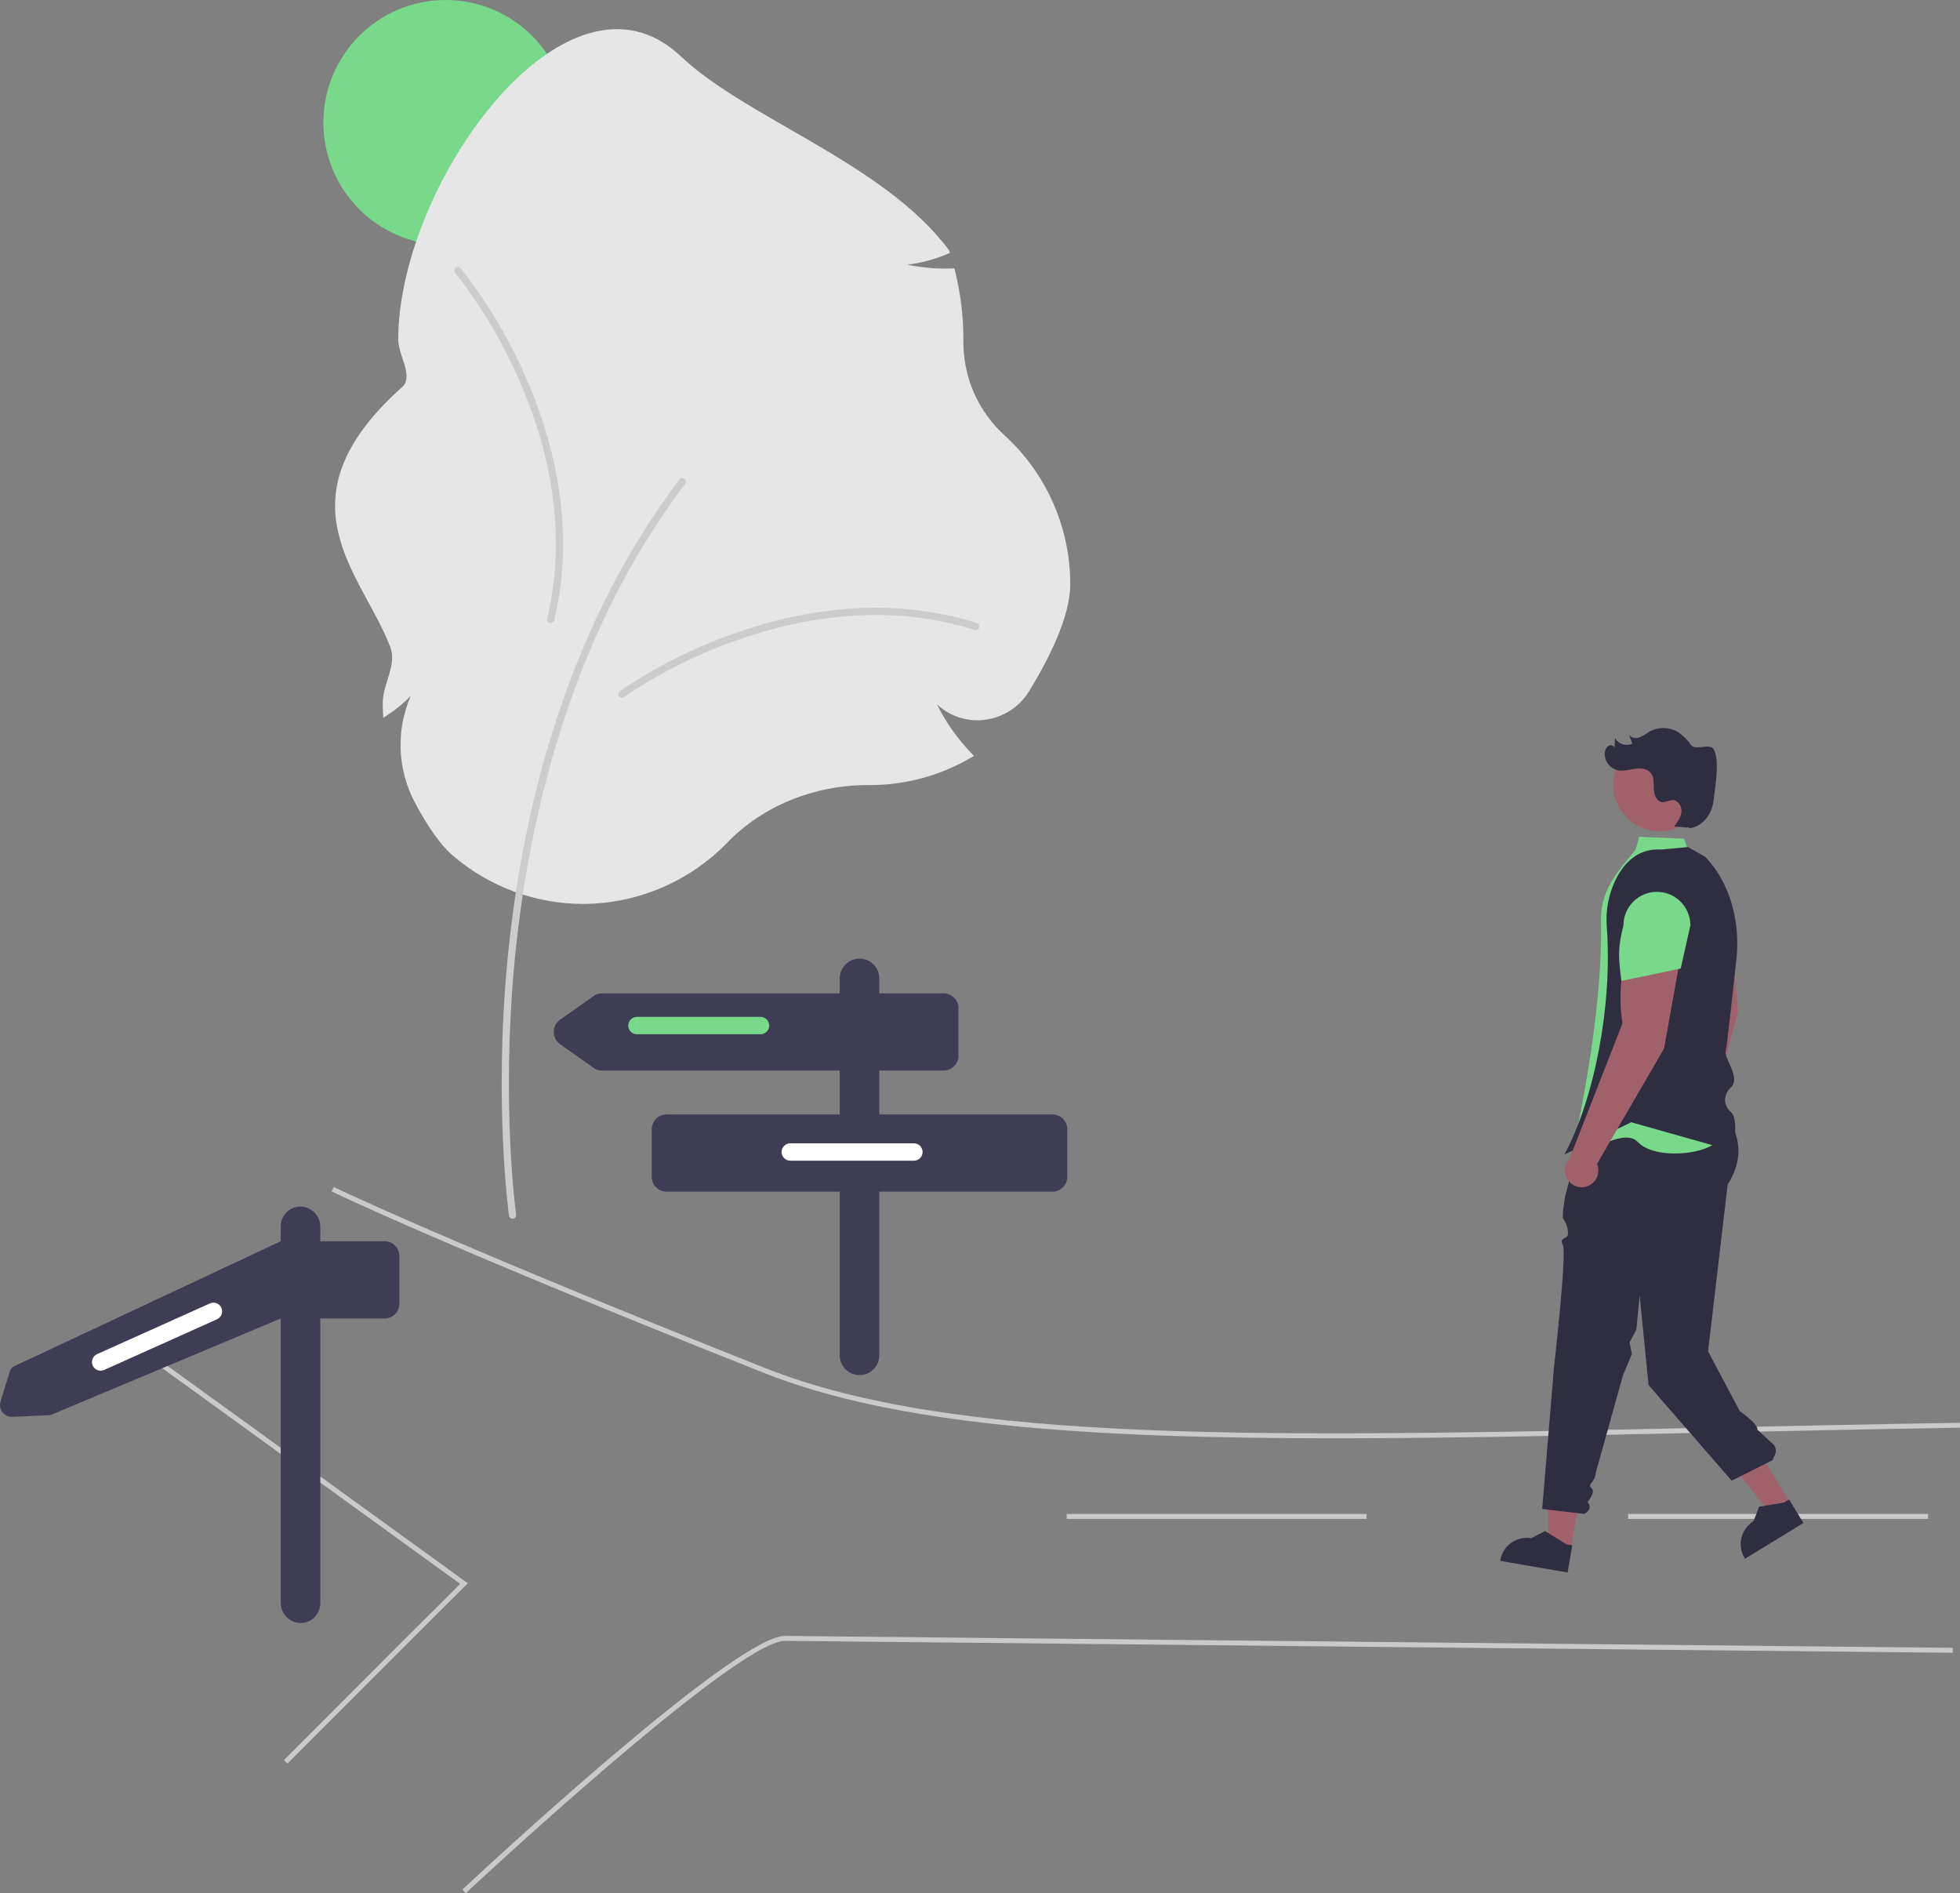 <svg width="525" height="507" viewBox="0 0 525 507" fill="none" xmlns="http://www.w3.org/2000/svg">
<rect x="0" y="0" width="525" height="507" fill="#808080" stroke="none"/>
<g clip-path="url(#clip0_7_332)">
<path d="M119.375 65.635C137.463 65.635 152.126 50.942 152.126 32.818C152.126 14.693 137.463 0 119.375 0C101.288 0 86.625 14.693 86.625 32.818C86.625 50.942 101.288 65.635 119.375 65.635Z" fill="#78D98A"/>
<path d="M156.229 242.069C143.431 242.069 131.053 237.489 121.326 229.154C118.082 226.371 114.624 221.533 111.051 214.774C108.77 210.421 107.493 205.61 107.313 200.697C107.133 195.783 108.054 190.892 110.01 186.383C108.125 188.304 106.04 190.018 103.791 191.494L102.654 192.252L102.588 190.886C102.545 189.998 102.523 189.112 102.523 188.254C102.523 183.198 106.34 178.068 104.58 173.394C97.162 153.697 73.633 134.122 107.733 103.638C110.887 100.818 106.673 95.18 106.673 90.913C106.673 49.1 152.012 -13.623 182.363 15.083C200.08 31.839 236.991 43.742 254.224 67.049L254.453 67.739L253.78 68.012C250.337 69.462 246.71 70.428 243.003 70.884C246.955 71.692 250.989 72.03 255.02 71.893L255.645 71.871L255.797 72.48C257.297 78.509 258.055 84.7 258.054 90.913L258.051 91.585C258.037 96.305 259.016 100.974 260.924 105.29C262.832 109.605 265.626 113.469 269.124 116.629C274.649 121.677 279.064 127.824 282.088 134.676C285.111 141.529 286.677 148.938 286.685 156.43C286.685 165.294 280.672 176.93 275.629 185.131C274.35 187.219 272.617 188.991 270.557 190.313C268.498 191.634 266.167 192.472 263.739 192.762C261.439 193.052 259.104 192.833 256.898 192.119C254.692 191.405 252.67 190.214 250.974 188.63C253.362 193.44 256.473 197.853 260.199 201.716L260.887 202.426L260.032 202.925C251.821 207.723 242.485 210.25 232.98 210.246L232.423 210.244C217.992 210.244 204.294 215.847 194.842 225.615C189.823 230.796 183.822 234.92 177.192 237.745C170.561 240.571 163.434 242.041 156.229 242.069V242.069Z" fill="#E6E6E6"/>
<path d="M137.291 326.369C137.058 326.369 136.834 326.285 136.658 326.132C136.483 325.979 136.368 325.768 136.336 325.538C136.295 325.249 132.275 296.202 135.885 257.598C139.219 221.946 149.924 170.595 181.994 128.421C182.071 128.32 182.167 128.235 182.276 128.171C182.386 128.107 182.507 128.066 182.633 128.049C182.758 128.032 182.886 128.04 183.009 128.072C183.131 128.105 183.246 128.161 183.347 128.238C183.448 128.315 183.533 128.411 183.597 128.521C183.661 128.631 183.702 128.752 183.719 128.878C183.736 129.004 183.728 129.132 183.696 129.255C183.663 129.378 183.607 129.493 183.53 129.595C151.738 171.404 141.118 222.379 137.808 257.779C134.22 296.158 138.207 324.978 138.248 325.265C138.267 325.402 138.257 325.542 138.218 325.675C138.179 325.808 138.111 325.931 138.021 326.036C137.93 326.14 137.818 326.224 137.692 326.282C137.566 326.339 137.429 326.369 137.291 326.369H137.291Z" fill="#CCCCCC"/>
<path d="M166.573 186.842C166.369 186.843 166.17 186.778 166.005 186.658C165.84 186.538 165.717 186.368 165.654 186.174C165.59 185.98 165.59 185.77 165.653 185.576C165.716 185.381 165.839 185.212 166.004 185.092C175.142 178.894 185.014 173.858 195.392 170.101C211.605 164.153 236.26 158.761 261.642 166.856C261.763 166.894 261.875 166.956 261.972 167.038C262.069 167.12 262.149 167.22 262.207 167.333C262.266 167.446 262.301 167.569 262.312 167.696C262.323 167.823 262.308 167.95 262.27 168.071C262.231 168.192 262.169 168.305 262.088 168.402C262.006 168.499 261.906 168.579 261.793 168.637C261.681 168.696 261.558 168.731 261.431 168.742C261.305 168.753 261.178 168.738 261.057 168.7C236.195 160.771 211.986 166.075 196.056 171.919C185.845 175.612 176.131 180.562 167.14 186.657C166.975 186.778 166.776 186.843 166.573 186.842V186.842Z" fill="#CCCCCC"/>
<path d="M121.706 72.536C121.691 72.332 121.741 72.129 121.848 71.956C121.956 71.782 122.116 71.647 122.305 71.57C122.494 71.493 122.702 71.477 122.9 71.526C123.098 71.575 123.276 71.686 123.407 71.842C130.235 80.529 135.958 90.032 140.445 100.134C147.533 115.91 154.676 140.163 148.446 166.114C148.417 166.238 148.363 166.355 148.288 166.457C148.214 166.56 148.12 166.647 148.012 166.714C147.903 166.78 147.783 166.825 147.658 166.845C147.533 166.864 147.405 166.859 147.281 166.83C147.158 166.8 147.042 166.746 146.939 166.671C146.836 166.596 146.749 166.502 146.683 166.394C146.617 166.285 146.573 166.165 146.553 166.039C146.533 165.914 146.538 165.785 146.568 165.662C152.669 140.242 145.648 116.429 138.683 100.928C134.272 90.989 128.645 81.638 121.93 73.09C121.799 72.934 121.72 72.74 121.706 72.536Z" fill="#CCCCCC"/>
<path d="M357.339 385.175C290.909 385.175 239.919 381.672 204.528 367.623C118.326 333.406 89.102 319.196 88.817 319.057L89.398 317.864C89.683 318.003 118.878 332.197 205.015 366.388C256.108 386.67 340.172 384.861 456.523 382.357C478.357 381.887 500.935 381.401 524.979 381.014L525 382.342C500.96 382.729 478.384 383.215 456.552 383.685C420.357 384.463 387.278 385.175 357.339 385.175Z" fill="#CACACA"/>
<path d="M76.988 472.289L76.051 471.35C108.237 439.098 120.64 426.768 123.268 424.159L28.429 355.513L29.205 354.436L125.312 424.001L124.755 424.552C124.649 424.657 113.663 435.539 76.988 472.289Z" fill="#CACACA"/>
<path d="M124.742 507L123.838 506.029C126.807 503.252 196.643 438.089 210.251 438.089H210.294L523.074 441.281L523.061 442.608L210.281 439.417H210.242C197.166 439.417 125.465 506.323 124.742 507Z" fill="#CACACA"/>
<path d="M516.442 405.43H436.108V406.758H516.442V405.43Z" fill="#CACACA"/>
<path d="M366.047 405.43H285.713V406.758H366.047V405.43Z" fill="#CACACA"/>
<path d="M281.905 298.439H235.528V286.698H252.754C253.808 286.698 254.819 286.279 255.564 285.532C256.31 284.785 256.729 283.772 256.729 282.715V269.996C256.729 268.94 256.31 267.927 255.564 267.18C254.819 266.433 253.808 266.013 252.754 266.013H235.528V262.03C235.528 260.621 234.969 259.27 233.975 258.274C232.981 257.278 231.633 256.718 230.227 256.718C228.822 256.718 227.473 257.278 226.479 258.274C225.485 259.27 224.927 260.621 224.927 262.03V266.013H161.264C160.441 266.013 159.638 266.269 158.966 266.745L150.004 273.105C149.486 273.473 149.063 273.96 148.771 274.526C148.479 275.091 148.326 275.719 148.326 276.356C148.326 276.992 148.479 277.62 148.771 278.186C149.063 278.751 149.486 279.238 150.004 279.606L158.966 285.966C159.638 286.443 160.441 286.698 161.264 286.698H224.927V298.439H178.55C177.495 298.439 176.484 298.859 175.739 299.606C174.993 300.353 174.574 301.366 174.574 302.422V315.141C174.574 316.197 174.993 317.211 175.739 317.958C176.484 318.705 177.495 319.124 178.55 319.124H224.927V362.941C224.927 364.35 225.485 365.701 226.479 366.697C227.473 367.693 228.822 368.252 230.227 368.252C231.633 368.252 232.981 367.693 233.975 366.697C234.969 365.701 235.528 364.35 235.528 362.941V319.124H281.905C282.959 319.124 283.97 318.705 284.716 317.958C285.461 317.211 285.88 316.197 285.88 315.141V302.422C285.88 301.899 285.777 301.381 285.578 300.898C285.378 300.415 285.085 299.975 284.716 299.606C284.347 299.236 283.909 298.942 283.426 298.742C282.944 298.542 282.427 298.439 281.905 298.439Z" fill="#3F3D56"/>
<path d="M203.726 276.967H170.599C169.984 276.967 169.394 276.722 168.96 276.287C168.525 275.851 168.28 275.26 168.28 274.643C168.28 274.027 168.525 273.436 168.96 273C169.394 272.565 169.984 272.32 170.599 272.32H203.726C204.341 272.32 204.931 272.565 205.366 273C205.801 273.436 206.045 274.027 206.045 274.643C206.045 275.26 205.801 275.851 205.366 276.287C204.931 276.722 204.341 276.967 203.726 276.967V276.967Z" fill="#78D98A"/>
<path d="M244.803 310.826H211.676C211.061 310.826 210.472 310.581 210.037 310.145C209.602 309.709 209.358 309.118 209.358 308.502C209.358 307.886 209.602 307.295 210.037 306.859C210.472 306.423 211.061 306.178 211.676 306.178H244.803C245.418 306.178 246.008 306.423 246.443 306.859C246.878 307.295 247.122 307.886 247.122 308.502C247.122 309.118 246.878 309.709 246.443 310.145C246.008 310.581 245.418 310.826 244.803 310.826V310.826Z" fill="white"/>
<path d="M85.795 364.828V353.088H103.021C104.075 353.088 105.086 352.668 105.832 351.921C106.577 351.174 106.996 350.161 106.996 349.104V336.385C106.996 335.329 106.577 334.316 105.832 333.569C105.086 332.822 104.075 332.402 103.021 332.402H85.795V328.601C85.813 327.23 85.313 325.903 84.395 324.887C83.477 323.87 82.21 323.239 80.847 323.119C80.123 323.071 79.397 323.172 78.713 323.416C78.03 323.661 77.404 324.043 76.874 324.54C76.344 325.037 75.921 325.638 75.632 326.305C75.344 326.972 75.194 327.691 75.194 328.419V332.402L3.9 365.828C3.608 365.965 3.348 366.159 3.134 366.4C2.921 366.641 2.759 366.924 2.658 367.23C2.097 368.944 0.917 372.602 0.115 375.487C-0.014 375.955 -0.031 376.447 0.064 376.924C0.16 377.4 0.366 377.847 0.666 378.228C0.966 378.61 1.351 378.916 1.79 379.121C2.23 379.326 2.711 379.425 3.195 379.409C7.79 379.268 10.813 379.053 12.911 378.995C13.316 378.983 13.714 378.892 14.084 378.726L75.194 353.088V385.513V429.148C75.177 430.519 75.677 431.846 76.594 432.862C77.512 433.879 78.779 434.51 80.142 434.63C80.866 434.678 81.592 434.577 82.276 434.333C82.96 434.088 83.586 433.706 84.116 433.209C84.646 432.712 85.068 432.111 85.357 431.444C85.646 430.777 85.795 430.058 85.795 429.33V364.828H85.795Z" fill="#3F3D56"/>
<path d="M58.13 353.293L27.902 366.872C27.341 367.124 26.703 367.142 26.128 366.923C25.553 366.703 25.089 366.264 24.837 365.702C24.586 365.139 24.568 364.5 24.787 363.924C25.006 363.348 25.444 362.883 26.005 362.631L56.233 349.052C56.794 348.8 57.433 348.782 58.007 349.001C58.582 349.221 59.046 349.66 59.298 350.222C59.549 350.784 59.568 351.424 59.349 352C59.13 352.576 58.692 353.041 58.13 353.293V353.293Z" fill="white"/>
<path d="M463.235 245.125L449.421 246.529C448.794 253.642 450.031 260.795 453.01 267.281L448.865 305.967L448.926 305.966C448.518 306.673 448.31 307.477 448.324 308.294C448.338 309.11 448.574 309.908 449.006 310.6C449.438 311.292 450.051 311.853 450.778 312.222C451.505 312.592 452.318 312.755 453.131 312.696C453.944 312.637 454.725 312.357 455.391 311.886C456.056 311.415 456.581 310.771 456.909 310.023C457.237 309.275 457.355 308.452 457.251 307.642C457.147 306.832 456.824 306.066 456.318 305.426L465.531 270.908L463.235 245.125Z" fill="#A0616A"/>
<path d="M420.745 414.939L414.875 413.925L414.3 396.172L424.646 392.251L420.745 414.939Z" fill="#A0616A"/>
<path d="M419.897 421.111L401.846 417.995L401.885 417.766C402.207 415.899 403.255 414.236 404.799 413.143C406.344 412.05 408.258 411.617 410.122 411.938L410.122 411.938L413.85 410.001L419.571 413.57L421.147 413.842L419.897 421.111Z" fill="#2F2E41"/>
<path d="M479.635 402.647L474.552 405.757L460.158 387.59L467.661 382.999L479.635 402.647Z" fill="#A0616A"/>
<path d="M483.053 407.851L467.421 417.418L467.3 417.219C466.314 415.602 466.01 413.659 466.454 411.818C466.899 409.976 468.055 408.387 469.668 407.399L469.669 407.399L471.201 403.481L477.852 402.391L479.216 401.556L483.053 407.851Z" fill="#2F2E41"/>
<path d="M422.752 306.965L419.231 320.377C419.231 320.377 418.269 325.935 418.767 326.434C419.616 327.639 420.045 329.091 419.987 330.565C419.763 331.925 417.484 331.371 418.624 333.395C419.763 335.419 416.241 366.224 416.241 366.224L413.087 404.102L424.35 405.43C425.967 404.481 426.204 403.402 425.249 402.211C425.249 402.211 427.56 399.541 426.286 398.502C425.012 397.463 427.313 397.029 427.439 394.378L434.709 368.366L437.115 362.552L436.486 359.518L438.313 356.036L439.192 346.901L441.576 370.908L463.835 396.522L474.795 391.031L475.438 389.627C475.703 389.05 475.748 388.395 475.565 387.787C475.382 387.179 474.984 386.658 474.445 386.324V386.324L470.727 382.858C471.046 381.43 465.987 377.851 465.987 377.851L457.518 361.877L462.777 317.133C462.777 317.133 470.727 306.51 460.195 296.899C455.88 292.961 422.752 306.965 422.752 306.965Z" fill="#2F2E41"/>
<path d="M456.648 289.346C458.515 286.565 462.998 290.558 461.504 285.566C460.009 280.574 456.228 279.646 459.613 274.869L464.493 251.055C464.786 245.371 462.859 239.796 459.122 235.51L452.098 227.455L451.042 224.598L439.086 224.098L438.09 227.593C434.518 232.049 428.672 237.772 428.847 246.189C429.184 262.386 426.663 283.939 420.454 311.977C420.454 311.977 434.339 301.112 438.705 305.819C443.071 310.526 456.224 309.247 459.511 305.967C461.618 303.699 463.154 300.961 463.995 297.98C463.995 297.98 454.78 292.126 456.648 289.346Z" fill="#78D98A"/>
<path d="M464.197 308.236L436.938 300.535L419.05 309.166C427.059 294.232 431.932 269.367 430.393 248.245C430.024 243.756 430.903 239.253 432.934 235.236C435.393 230.493 439.24 227.142 444.888 227.507L452.176 226.843L456.814 229.499C463.525 236.543 466.165 247.054 465.12 256.737C463.968 267.424 462.533 280.407 462.244 281.566C462.074 282.248 462.61 283.444 463.178 284.71C464.137 286.847 465.33 289.506 463.673 291.167C463.171 291.612 462.767 292.157 462.487 292.767C462.207 293.377 462.057 294.039 462.047 294.71C462.089 295.308 462.254 295.89 462.531 296.42C462.809 296.95 463.193 297.417 463.659 297.791C465.778 299.624 464.303 307.668 464.24 308.009L464.197 308.236Z" fill="#2F2E41"/>
<path d="M450.291 255.343L436.595 253.052C434.121 259.748 433.434 266.975 434.602 274.018L420.434 310.243L420.493 310.259C419.914 310.832 419.501 311.554 419.3 312.345C419.099 313.137 419.117 313.968 419.352 314.75C419.587 315.532 420.031 316.235 420.635 316.783C421.239 317.331 421.98 317.704 422.78 317.861C423.58 318.018 424.407 317.954 425.173 317.676C425.939 317.397 426.615 316.914 427.128 316.28C427.64 315.645 427.971 314.882 428.083 314.073C428.196 313.265 428.086 312.44 427.766 311.689L445.727 280.822L450.291 255.343Z" fill="#A0616A"/>
<path d="M434.288 262.693L450.189 259.374L452.786 247.81C452.784 245.428 451.838 243.145 450.157 241.461C448.475 239.778 446.196 238.832 443.819 238.832C441.442 238.832 439.162 239.778 437.481 241.461C435.799 243.145 434.854 245.428 434.851 247.81C433.249 254.245 433.528 256.11 434.288 262.693Z" fill="#78D98A"/>
<path d="M444.566 222.601C451.444 222.601 457.02 217.013 457.02 210.121C457.02 203.228 451.444 197.641 444.566 197.641C437.687 197.641 432.111 203.228 432.111 210.121C432.111 217.013 437.687 222.601 444.566 222.601Z" fill="#A0616A"/>
<path d="M459.013 200.636C458.044 198.898 454.189 201.122 452.993 199.531C452.046 198.145 450.841 196.956 449.443 196.03C448.285 195.355 446.972 194.992 445.632 194.977C444.292 194.962 442.971 195.295 441.797 195.944C440.938 196.559 440.017 197.083 439.051 197.508C438.045 197.83 436.731 197.587 436.296 196.623C436.603 197.465 436.91 198.308 437.217 199.15C436.402 199.528 435.476 199.586 434.62 199.313C433.764 199.039 433.042 198.454 432.596 197.673C432.542 198.545 432.488 199.418 432.434 200.29C432.362 200.051 432.207 199.846 431.998 199.712C431.788 199.578 431.537 199.523 431.291 199.559C430.981 199.652 430.701 199.825 430.478 200.059C430.254 200.293 430.095 200.581 430.016 200.895C429.229 203.214 431.111 205.919 433.523 206.308C435.016 206.548 436.516 206.068 438.014 205.865C439.512 205.661 441.246 205.831 442.192 207.012C443.121 208.172 442.941 209.825 442.995 211.312C443.049 212.798 443.697 214.581 445.168 214.779C446.177 214.916 447.142 214.21 448.159 214.271C449.61 214.357 450.541 216.028 450.384 217.477C450.228 218.925 449.319 220.165 448.442 221.327C449.892 221.442 451.342 221.557 452.791 221.672L452.229 221.828C455.775 221.654 458.512 218.205 458.936 214.673C459.359 211.141 460.745 203.742 459.013 200.636Z" fill="#2F2E41"/>
</g>
<defs>
<clipPath id="clip0_7_332">
<rect width="525" height="507" fill="white"/>
</clipPath>
</defs>
</svg>
